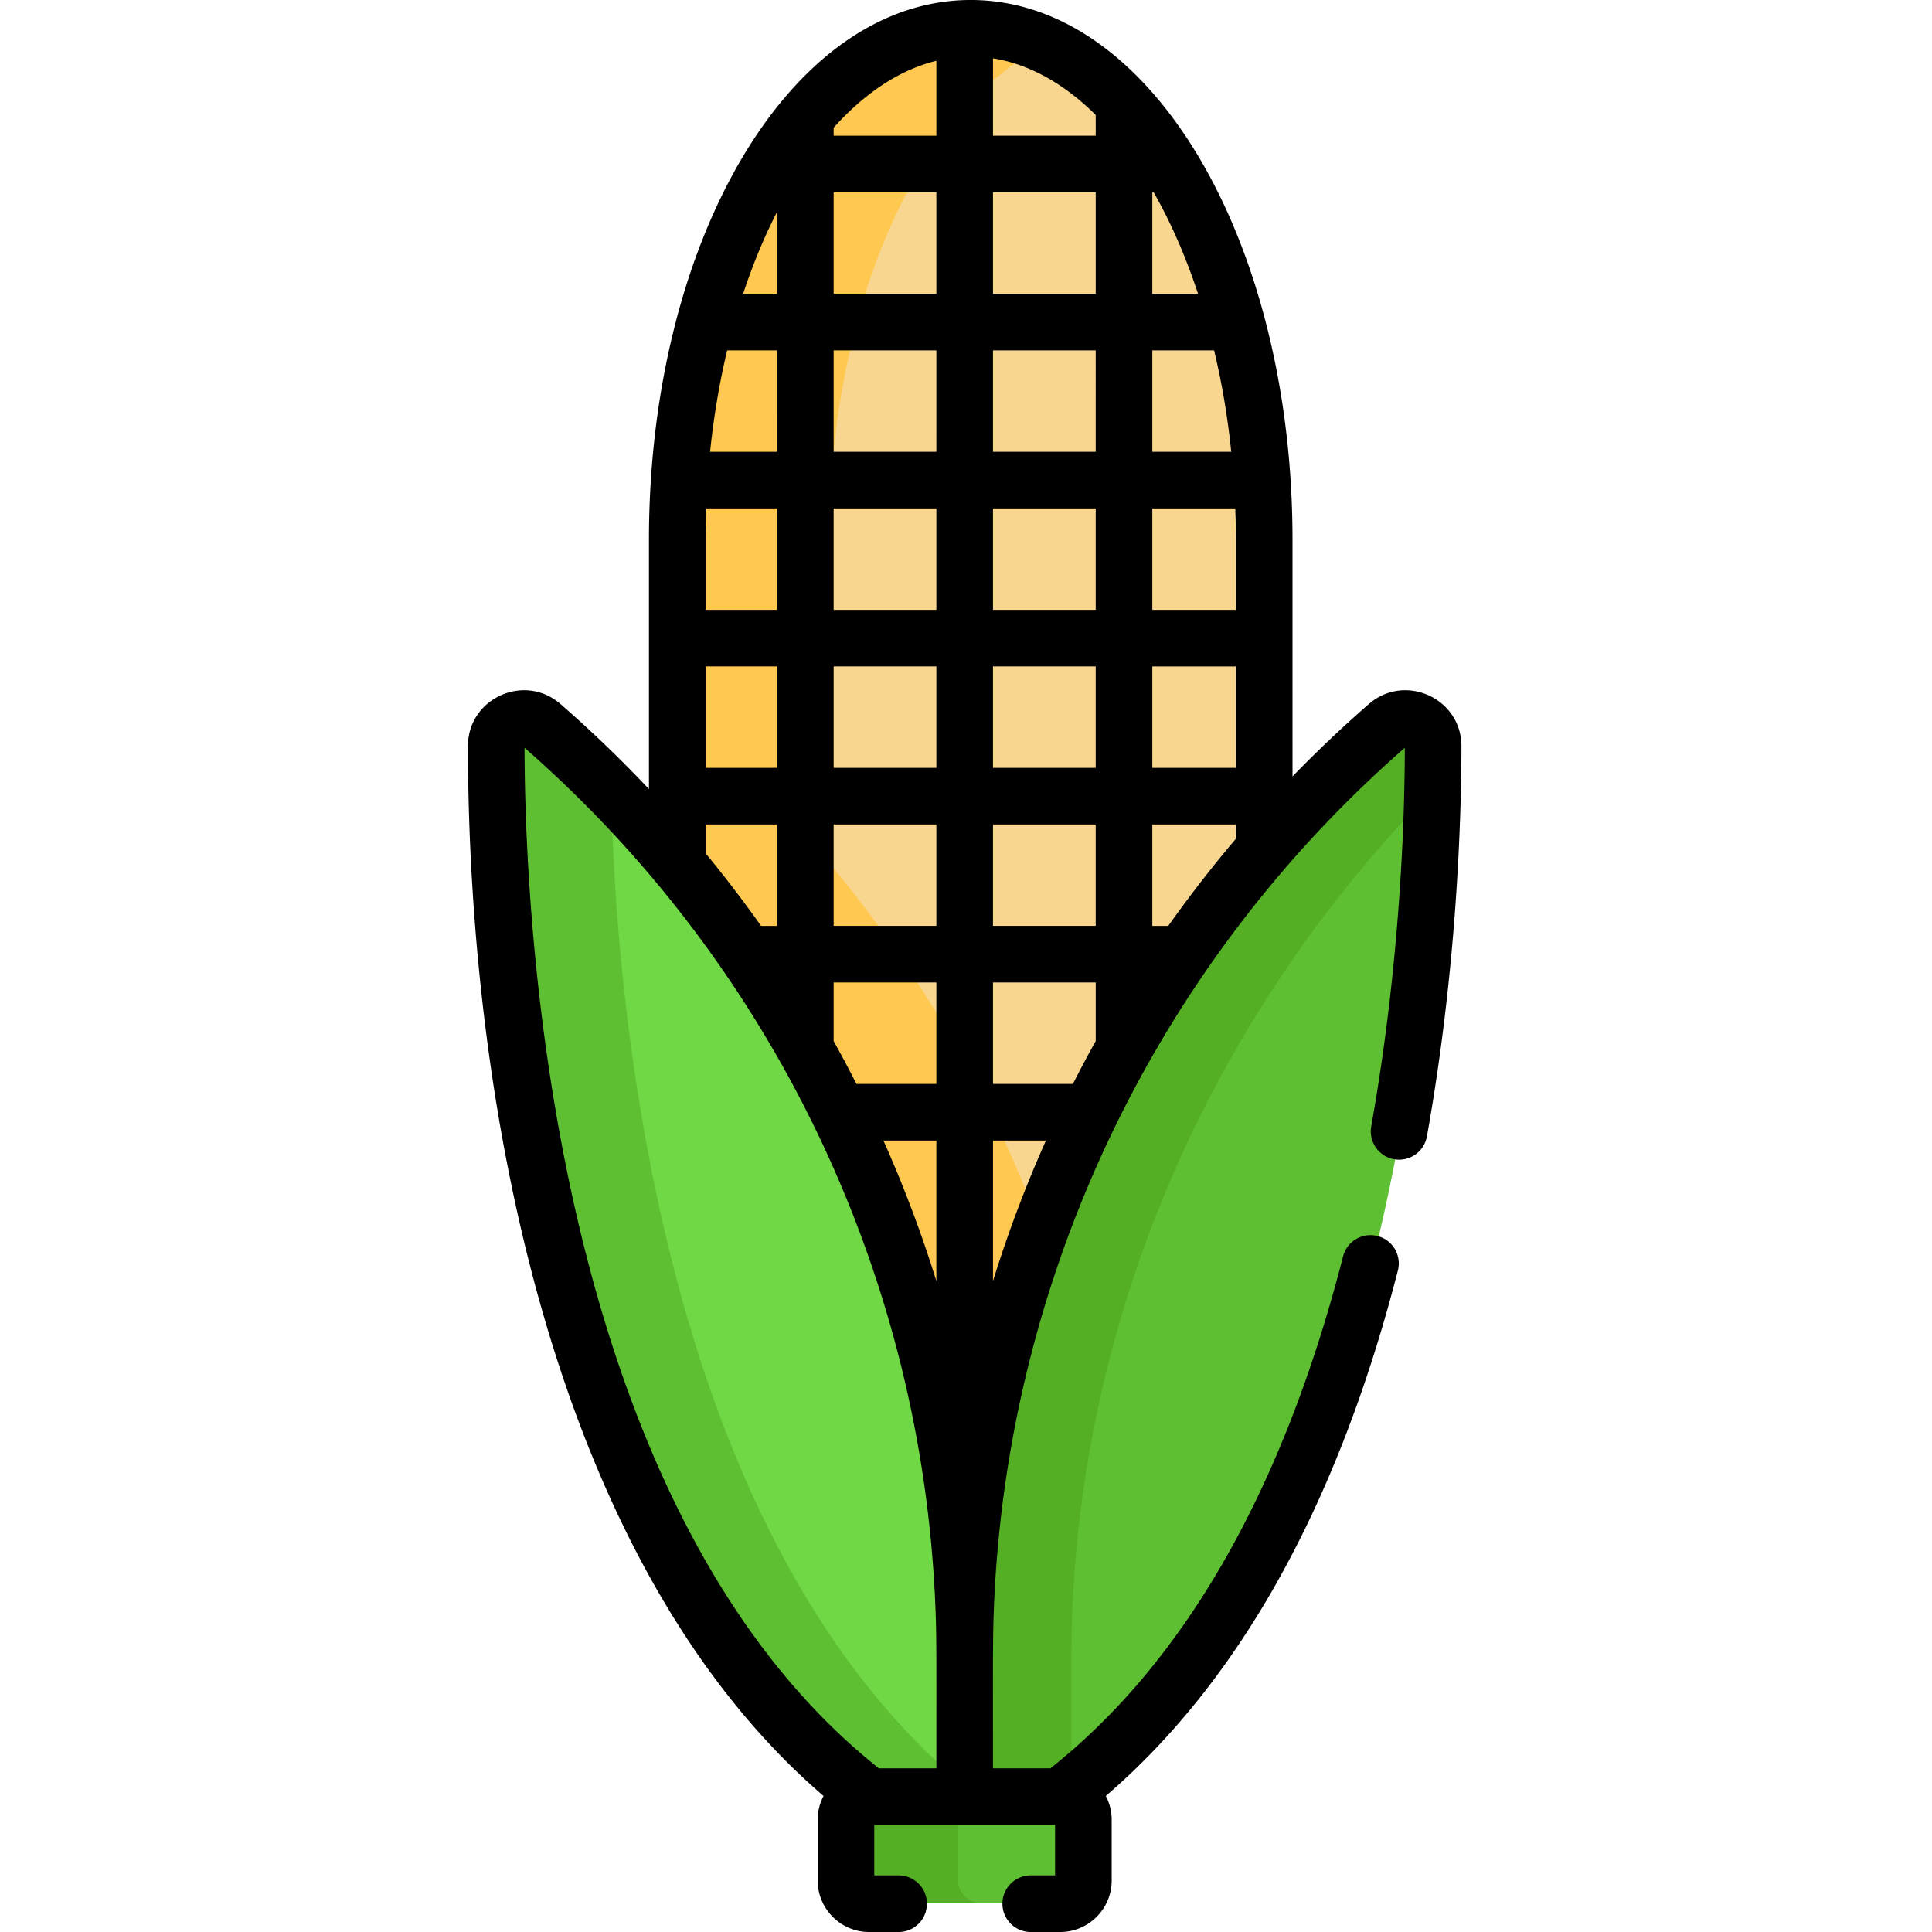 <svg height="512pt" viewBox="-124 0 512 512" width="512pt" xmlns="http://www.w3.org/2000/svg"><path d="M186.3 43.383h-.007c-12.41-19.992-31.05-36.766-54.371-35.946-.117 0-2.813.145-2.922.2-20.785 2.078-37.191 17.93-48.25 35.742-14.988 24.14-22.55 54.953-24.469 83.762a243.542 243.542 0 0 0-.531 15.793v85.808a324.363 324.363 0 0 1 18.285 24.04h-.012a331.331 331.331 0 0 1 24.528 41.878h.008c21.937 44.762 33.363 93.817 33.363 143.754 0-50.414 11.66-99.5 33.351-143.754h.008c11.852-24.176 27.285-47.988 46.016-69.691v-82.035c0-33.41-7.258-70.934-24.996-99.551zm0 0" fill="#f9d68f"/><path d="M138.563 294.664h-.004a331.595 331.595 0 0 0-24.532-41.883h.012a325.129 325.129 0 0 0-18.281-24.039v-85.804c0-5.36.199-10.848.531-15.793 1.918-28.813 9.48-59.625 24.465-83.762 8.156-13.133 19.215-25.192 32.793-31.461-6.656-3.078-13.879-4.754-21.625-4.485-.117 0-2.813.145-2.922.2-20.785 2.082-37.191 17.93-48.25 35.746C65.766 67.52 58.203 98.332 56.285 127.14a240.793 240.793 0 0 0-.531 15.793v85.808a326.212 326.212 0 0 1 18.281 24.04h-.012a331.82 331.82 0 0 1 24.532 41.878h.004c21.941 44.762 33.363 93.817 33.363 143.754a326.33 326.33 0 0 1 20-112.48 328.909 328.909 0 0 0-13.36-31.27zm0 0" fill="#ffc850"/><path d="M243.93 192.18c-71.164 62.34-114.008 152.574-114.008 247.445v37.797h27.316C248.234 407.23 256 248.5 256.07 197.727c.008-6.325-7.398-9.704-12.14-5.547zm0 0" fill="#5fbf32"/><path d="M159.926 439.625c0-86.574 35.683-169.285 96.004-230.465.093-4.242.136-8.082.14-11.437.008-6.32-7.398-9.7-12.14-5.547-71.164 62.344-114.008 152.578-114.008 247.449v37.797h27.312c.91-.7 1.797-1.426 2.692-2.145zm0 0" fill="#54af25"/><path d="M19.91 192.18c71.168 62.34 114.012 152.574 114.012 247.445v37.797h-27.317C15.61 407.23 7.844 248.5 7.773 197.727c-.007-6.325 7.399-9.704 12.137-5.547zm0 0" fill="#6fd844"/><path d="M37.914 209.16a336.585 336.585 0 0 0-18.004-16.98c-4.738-4.157-12.144-.778-12.137 5.547.07 50.773 7.836 209.503 98.832 279.695h27.317v-2.145c-82.543-66.468-94.7-206.816-96.008-266.117zm0 0" fill="#5fbf32"/><path d="M157.234 476.027h-50.629c-3.39 0-6.14 2.75-6.14 6.145v16.094a6.142 6.142 0 0 0 6.14 6.144h50.63a6.143 6.143 0 0 0 6.144-6.144v-16.094a6.143 6.143 0 0 0-6.145-6.145zm0 0" fill="#5fbf32"/><path d="M129.922 498.266v-16.094a6.142 6.142 0 0 1 6.14-6.145h-29.457a6.143 6.143 0 0 0-6.144 6.145v16.094a6.143 6.143 0 0 0 6.144 6.144h29.457c-3.39 0-6.14-2.75-6.14-6.144zm0 0" fill="#54af25"/><path d="M218.527 143.023c0-79.738-38.183-144.687-87.136-142.992h-.016c-47.254 1.66-83.398 65.422-83.398 142.992v66.086a333.095 333.095 0 0 0-23.41-22.507C14.972 178.234-.017 185.055 0 197.789c.133 94.305 22.238 216.254 94.246 278.164a13.557 13.557 0 0 0-1.555 6.309v16.093c0 7.524 6.121 13.645 13.645 13.645h7.809c4.14 0 7.5-3.355 7.5-7.5s-3.36-7.5-7.5-7.5h-6.454v-13.383h47.918V497h-6.46a7.5 7.5 0 1 0 0 15h7.816c7.523 0 13.644-6.121 13.644-13.645v-16.093a13.54 13.54 0 0 0-1.558-6.313c35.465-30.496 61.484-77.281 77.406-139.254a7.499 7.499 0 0 0-5.394-9.133 7.496 7.496 0 0 0-9.133 5.399c-15.88 61.8-41.961 107.426-77.547 135.656h-15.23c0-29.562-.122-35 .359-45.144l.031-.645c4.164-84.125 41.816-166.148 108.754-224.66-.04 19.281-1.27 57.598-8.91 100.336a7.497 7.497 0 0 0 6.062 8.703c4.078.734 7.973-1.984 8.703-6.062 7.899-44.168 9.121-83.715 9.149-103.356.015-12.734-14.969-19.555-24.57-11.187a334.969 334.969 0 0 0-20.2 19.156c-.004-20.715-.004-41.672-.004-62.735zM81.922 56.176v21.676h-8.984c2.417-7.336 5.378-14.66 8.984-21.676zM96.926 33.84c7.316-8.176 16.523-15.113 27.222-17.73v19.859H96.926zm106.597 169.652h-22.148v-26.879h22.148zm0 18.79a335.39 335.39 0 0 0-17.918 23.09h-4.23v-26.88h22.148zM62.98 176.612h18.942v26.88H62.98zm139.313-56.883h-20.918V92.852h16.375c2.21 9.253 3.598 17.843 4.543 26.878zm-35.918 0h-27.223V92.852h27.223zm-56.262 182.524h14.035v37.25a333.893 333.893 0 0 0-14.035-37.25zm-7.148-15.004a339.437 339.437 0 0 0-6.04-11.355v-15.52h27.223v26.875zm-6.04-41.879v-26.879h27.223v26.88zm27.223-68.758v26.88H96.926v-26.88zm-27.222-15v-26.879h27.222v26.88zm42.226 56.88h27.223v26.878h-27.223zm0-15v-26.88h27.223v26.88zm0-41.88v-26.879h27.223v26.88zm-15.004-41.883H96.926V92.852h27.222zm-42.226 0H64.176c.953-9.105 2.406-17.976 4.527-26.878h13.219zM62.98 143.023c0-2.156.04-4.738.168-8.289h18.774v26.88H62.98zm18.942 75.47v26.878h-4.23c-4.66-6.578-9.567-13-14.712-19.25v-7.629zm57.23 83.76h14.032a334.58 334.58 0 0 0-14.032 37.247zm0-15.003v-26.875h27.223v15.52a332.382 332.382 0 0 0-6.04 11.355zm42.223-125.637v-26.879h21.98c.102 2.754.172 5.2.172 8.29v18.59zm.363-110.64c4.578 8.02 8.52 17.078 11.754 26.879h-12.117v-26.88zm-15.363 26.879h-27.223v-26.88h27.223zm-42.227 0H96.926v-26.88h27.222zm42.227-41.883h-27.223V15.457c9.465 1.504 18.743 6.602 27.223 15.004zm-57.46 432.648c-86.583-68.71-93.806-223.562-93.911-270.449C80.105 255.062 119.426 336.23 123.75 422.676l.047 1.027c.441 9.418.351 12.57.351 44.914zm0 0"/></svg>